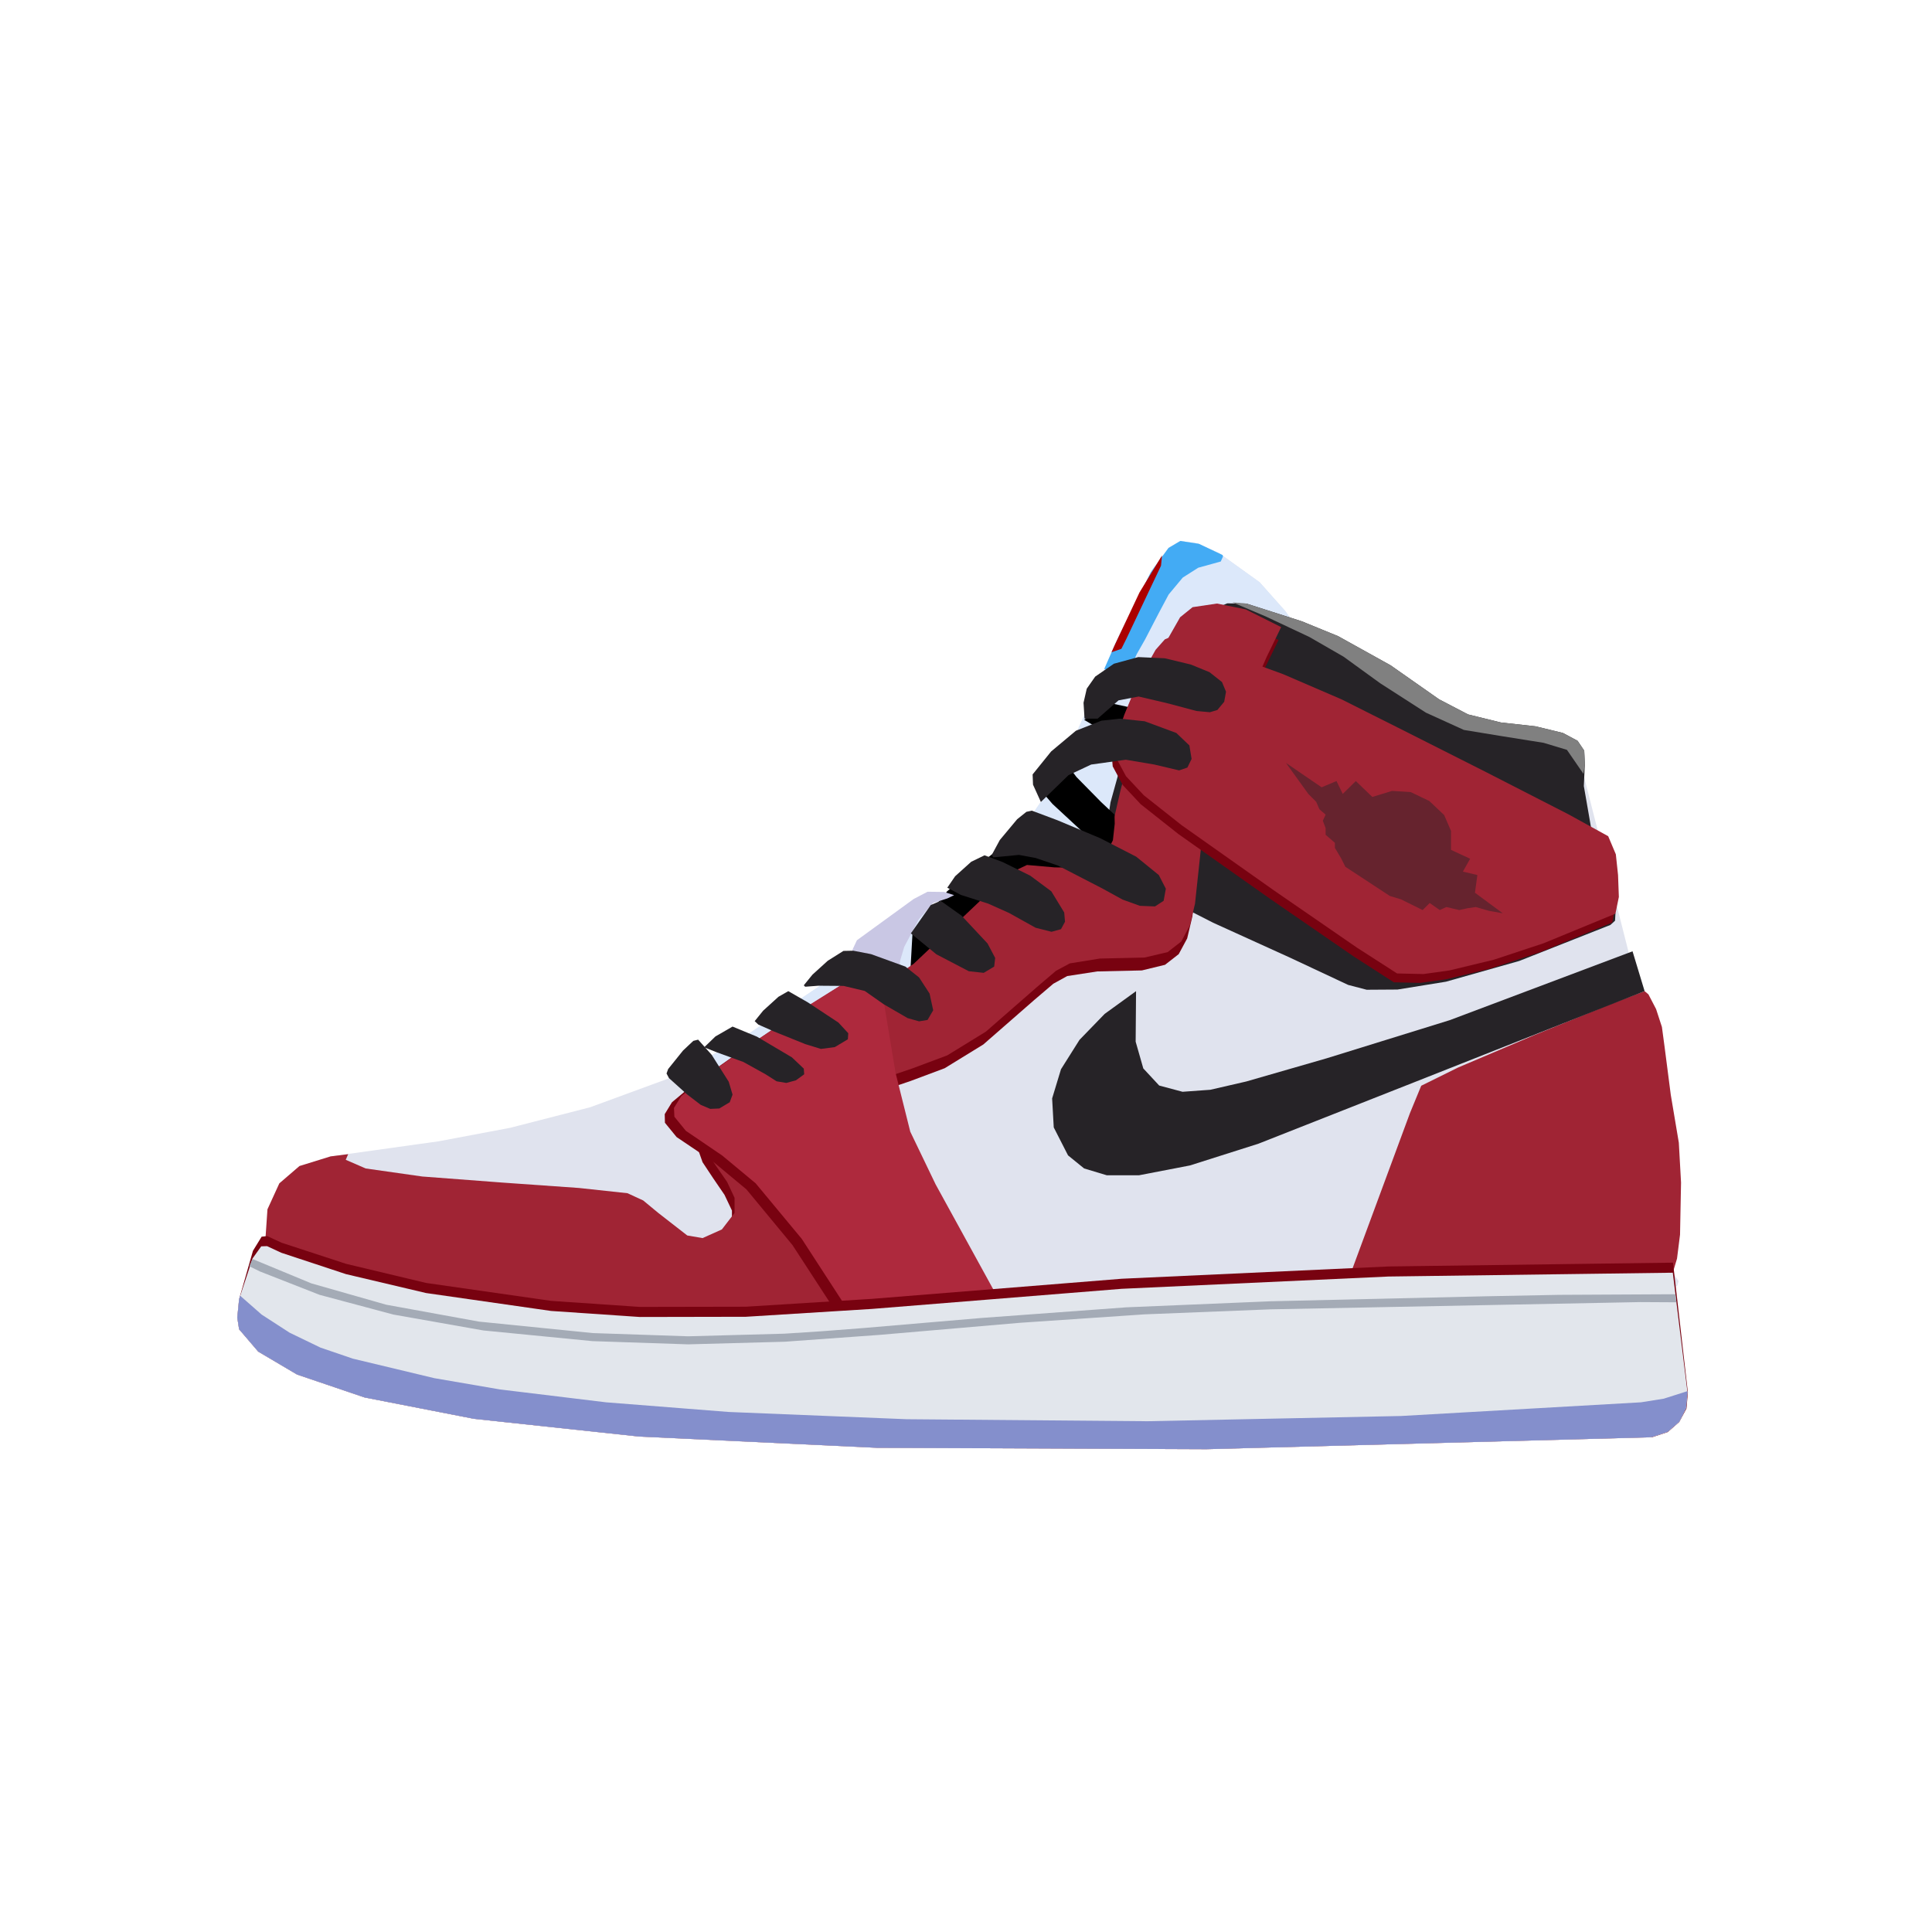 <?xml version="1.0" standalone="no"?><!DOCTYPE svg PUBLIC "-//W3C//DTD SVG 1.1//EN" "http://www.w3.org/Graphics/SVG/1.1/DTD/svg11.dtd"><svg height="96" node-id="1" sillyvg="true" template-height="96" template-width="96" version="1.1" viewBox="0 0 96 96" width="96" xmlns="http://www.w3.org/2000/svg" xmlns:xlink="http://www.w3.org/1999/xlink"><defs node-id="45"></defs><g node-id="60"><g node-id="61"><g node-id="62"><g node-id="63"><path d="M 0.00 0.00 L 96.00 0.00 L 96.00 96.00 L 0.00 96.00 Z" fill="#ffffff" fill-opacity="0" fill-rule="evenodd" group-id="1,2,3,4" node-id="53" stroke="none" target-height="96" target-width="96" target-x="0" target-y="0"></path></g><path d="M 3.00 3.00 L 93.00 3.00 L 93.00 93.00 L 3.00 93.00 Z" fill="none" group-id="1,2,3" node-id="56" stroke="#dddddd" stroke-linecap="butt" stroke-opacity="0" stroke-width="6" target-height="90" target-width="90" target-x="3" target-y="3"></path><path d="M 6.00 6.00 L 90.00 6.00 L 90.00 90.00 L 6.00 90.00 Z" fill="none" group-id="1,2,3" node-id="58" stroke="#dddddd" stroke-linecap="butt" stroke-opacity="0" stroke-width="12" target-height="84" target-width="84" target-x="6" target-y="6"></path></g><path d="M 13.44 61.88 L 13.44 60.03 L 13.94 58.78 L 14.89 57.94 L 16.43 57.46 L 21.80 56.71 L 25.35 56.04 L 29.32 55.02 L 33.19 53.60 L 36.69 51.71 L 43.22 47.32 L 46.30 45.09 L 48.86 43.01 L 51.04 40.83 L 52.33 38.96 L 53.91 35.47 L 55.62 31.53 L 57.27 28.28 L 58.09 27.20 L 58.65 26.88 L 59.49 27.00 L 60.57 27.48 L 62.59 28.93 L 63.87 30.37 L 64.38 31.18 L 65.16 32.02 L 66.18 32.80 L 67.95 33.80 L 71.45 36.01 L 73.04 36.92 L 74.54 37.29 L 77.31 37.56 L 78.29 37.90 L 78.64 38.31 L 81.38 49.11 L 82.02 50.72 L 82.55 53.20 L 82.89 56.84 L 83.12 63.24 L 83.41 63.66 L 83.34 63.89 L 82.89 64.06 L 79.50 64.23 L 72.35 64.48 L 63.88 64.77 L 56.53 65.04 L 48.68 65.62 L 40.56 66.20 L 36.26 66.26 L 31.43 66.04 L 24.42 65.26 L 19.79 64.43 L 14.58 63.24 L 13.83 62.98 L 13.48 62.55 L 13.44 61.88 Z" fill="#e0e3ee" fill-rule="evenodd" group-id="1,2" id="路径-4" node-id="13" stroke="none" target-height="39.38" target-width="69.97" target-x="13.44" target-y="26.88"></path><path d="M 63.87 30.37 L 64.98 31.86 L 64.60 33.19 L 59.02 39.40 L 57.39 41.56 L 56.73 42.33 L 55.50 43.28 L 52.52 45.19 L 51.02 46.24 L 49.83 47.27 L 48.80 48.14 L 46.94 49.41 L 42.57 52.01 L 38.48 54.20 L 36.40 55.12 L 35.86 54.97 L 35.15 54.54 L 34.51 53.96 L 34.09 53.38 L 34.03 53.21 L 36.69 51.71 L 43.22 47.32 L 46.30 45.09 L 48.86 43.01 L 51.04 40.83 L 52.33 38.96 L 53.91 35.47 L 55.62 31.53 L 57.27 28.28 L 58.09 27.20 L 58.65 26.88 L 59.49 27.00 L 60.57 27.48 L 62.59 28.93 L 63.87 30.37 Z" fill="#dce8fa" fill-rule="evenodd" group-id="1,2" id="形状结合" node-id="14" stroke="none" target-height="28.24" target-width="30.95" target-x="34.03" target-y="26.88"></path><path d="M 60.75 27.58 L 60.77 27.65 L 60.66 27.90 L 59.54 28.21 L 58.77 28.70 L 58.07 29.54 L 57.58 30.46 L 56.90 31.77 L 56.48 32.51 L 56.23 33.07 L 55.85 33.45 L 54.87 33.24 L 55.42 31.99 L 57.18 28.44 L 58.06 27.23 L 58.65 26.88 L 59.57 27.02 L 60.75 27.58 Z" fill="#43abf4" fill-rule="evenodd" group-id="1,2" id="路径" node-id="15" stroke="none" target-height="6.57" target-width="5.9" target-x="54.87" target-y="26.88"></path><path d="M 57.69 28.11 L 55.97 31.74 L 55.72 32.24 L 55.23 32.41 L 55.42 31.99 L 56.62 29.44 L 57.74 27.60 L 57.69 28.11 Z" fill="#ab0000" fill-rule="evenodd" group-id="1,2" id="路径" node-id="16" stroke="none" target-height="4.81" target-width="2.51" target-x="55.23" target-y="27.6"></path><path d="M 35.32 53.38 L 36.42 52.77 L 38.20 51.58 L 39.41 50.76 L 42.59 48.67 L 44.15 48.93 L 44.86 48.87 L 45.23 48.36 L 45.34 46.40 L 47.06 44.29 L 48.18 43.31 L 49.90 41.98 L 50.63 41.58 L 50.80 41.65 L 51.00 41.90 L 51.66 42.20 L 53.39 42.60 L 54.82 42.78 L 55.24 42.53 L 55.80 41.61 L 56.64 39.31 L 56.91 37.78 L 56.38 37.24 L 53.87 35.77 L 54.86 35.06 L 55.22 34.95 L 55.97 35.11 L 57.08 35.43 L 57.71 35.77 L 58.14 36.83 L 58.66 38.85 L 58.72 39.97 L 58.51 40.96 L 58.01 41.93 L 57.21 43.06 L 55.36 45.03 L 54.43 45.71 L 53.87 45.92 L 52.30 45.85 L 50.30 45.91 L 49.42 46.15 L 48.87 46.57 L 47.94 48.15 L 46.76 49.96 L 46.03 50.66 L 45.26 51.01 L 42.64 51.99 L 39.29 53.48 L 36.99 54.39 L 36.16 54.33 L 35.58 53.98 L 35.25 53.52 L 35.32 53.38 Z" fill="#000000" fill-rule="evenodd" group-id="1,2" id="路径-24" node-id="17" stroke="none" target-height="19.44" target-width="23.47" target-x="35.25" target-y="34.95"></path><path d="M 80.27 45.40 L 80.25 45.75 L 80.02 45.96 L 75.49 47.75 L 71.85 48.78 L 69.44 49.17 L 67.91 49.18 L 66.99 48.94 L 64.11 47.59 L 60.28 45.85 L 56.79 44.07 L 55.48 43.20 L 54.97 42.64 L 54.88 41.81 L 55.18 39.87 L 55.77 37.74 L 56.67 35.33 L 57.81 33.05 L 59.05 31.28 L 60.05 30.38 L 60.98 29.98 L 61.93 29.99 L 64.68 30.87 L 66.49 31.61 L 69.10 33.06 L 71.51 34.75 L 72.95 35.50 L 74.58 35.90 L 76.30 36.09 L 77.66 36.42 L 78.39 36.81 L 78.72 37.30 L 78.75 37.97 L 78.70 39.06 L 79.09 41.30 L 80.27 45.40 Z" fill="#262327" fill-rule="evenodd" group-id="1,2" id="路径-11" node-id="18" stroke="none" target-height="19.2" target-width="25.39" target-x="54.88" target-y="29.98"></path><path d="M 61.93 29.99 L 64.68 30.87 L 66.49 31.61 L 69.10 33.06 L 71.51 34.75 L 72.95 35.50 L 74.58 35.90 L 76.30 36.09 L 77.66 36.42 L 78.39 36.81 L 78.72 37.30 L 78.75 37.97 L 78.68 38.45 L 77.86 37.26 L 76.70 36.91 L 74.63 36.58 L 72.74 36.27 L 70.85 35.41 L 68.58 33.95 L 66.76 32.63 L 65.06 31.65 L 62.89 30.63 L 61.24 29.93 L 61.93 29.99 Z" fill="#808080" fill-rule="evenodd" group-id="1,2" id="形状结合" node-id="19" stroke="none" target-height="8.52" target-width="17.51" target-x="61.24" target-y="29.93"></path><path d="M 63.53 31.80 L 62.81 33.28 L 61.09 37.22 L 60.10 40.07 L 59.64 42.08 L 59.54 42.83 L 59.25 45.53 L 58.99 46.63 L 58.57 47.41 L 57.89 47.94 L 56.74 48.22 L 54.52 48.27 L 53.03 48.50 L 52.34 48.88 L 51.39 49.69 L 48.86 51.90 L 46.94 53.08 L 45.23 53.72 L 42.97 54.48 L 40.89 55.28 L 40.56 55.76 L 40.78 57.06 L 42.25 60.10 L 46.18 66.20 L 41.00 66.62 L 34.90 66.69 L 27.76 66.35 L 22.30 65.57 L 18.65 64.85 L 14.45 63.88 L 13.70 63.62 L 13.35 63.18 L 13.31 62.51 L 13.31 60.67 L 13.81 59.42 L 14.76 58.58 L 16.30 58.10 L 16.93 58.01 L 16.81 58.22 L 17.88 58.47 L 25.40 59.23 L 28.88 59.61 L 31.05 59.93 L 31.83 60.29 L 32.58 60.90 L 34.02 62.03 L 34.78 62.16 L 35.74 61.73 L 36.37 60.91 L 36.37 60.15 L 36.00 59.37 L 35.44 58.55 L 34.91 57.75 L 34.66 57.04 L 34.62 56.57 L 34.68 55.86 L 35.09 55.15 L 35.88 54.42 L 37.71 53.08 L 42.17 50.41 L 44.06 49.35 L 45.27 48.52 L 47.12 46.78 L 49.31 44.70 L 50.33 43.88 L 50.90 43.61 L 52.27 43.74 L 53.88 43.75 L 54.51 43.43 L 54.92 42.65 L 55.54 39.94 L 56.53 36.13 L 57.77 32.61 L 58.51 31.31 L 59.13 30.80 L 60.34 30.63 L 61.77 30.92 L 63.53 31.80 Z" fill="#780210" fill-rule="evenodd" group-id="1,2" id="路径" node-id="20" stroke="none" target-height="36.06" target-width="50.22" target-x="13.31" target-y="30.63"></path><path d="M 63.66 31.16 L 62.94 32.64 L 61.22 36.58 L 60.23 39.43 L 59.77 41.45 L 59.67 42.19 L 59.38 44.90 L 59.12 45.99 L 58.70 46.78 L 58.02 47.31 L 56.87 47.58 L 54.65 47.63 L 53.16 47.87 L 52.47 48.24 L 51.52 49.05 L 48.99 51.26 L 47.07 52.44 L 45.36 53.08 L 43.10 53.85 L 41.02 54.65 L 40.69 55.12 L 40.90 56.42 L 42.38 59.46 L 46.31 65.56 L 41.13 65.98 L 35.03 66.05 L 27.89 65.71 L 26.40 65.53 L 21.75 64.81 L 18.56 64.17 L 14.71 63.26 L 14.58 63.24 L 14.04 63.11 L 13.52 62.79 L 13.28 62.44 L 13.16 61.99 L 13.29 60.09 L 13.88 58.80 L 14.88 57.94 L 16.43 57.46 L 17.30 57.35 L 17.30 57.35 L 17.18 57.63 L 18.17 58.06 L 20.98 58.46 L 24.94 58.76 L 28.77 59.03 L 31.18 59.29 L 31.96 59.65 L 32.71 60.27 L 34.15 61.39 L 34.91 61.52 L 35.87 61.09 L 36.50 60.27 L 36.50 59.52 L 36.13 58.73 L 35.57 57.92 L 35.04 57.11 L 34.79 56.41 L 34.75 55.93 L 34.81 55.23 L 35.22 54.51 L 36.01 53.78 L 37.84 52.44 L 42.30 49.77 L 44.19 48.71 L 45.40 47.89 L 47.25 46.14 L 49.44 44.06 L 50.46 43.25 L 51.03 42.98 L 52.40 43.10 L 54.01 43.12 L 54.64 42.79 L 55.05 42.02 L 55.67 39.30 L 56.66 35.50 L 57.90 31.97 L 58.64 30.67 L 59.26 30.17 L 60.47 29.99 L 61.90 30.28 L 63.66 31.16 Z" fill="#a02434" fill-rule="evenodd" group-id="1,2" id="路径" node-id="21" stroke="none" target-height="36.06" target-width="50.5" target-x="13.16" target-y="29.99"></path><path d="M 55.38 40.48 L 54.72 39.86 L 53.49 38.61 L 53.01 37.97 L 52.93 37.66 L 52.91 37.57 L 52.64 37.75 L 51.92 38.48 L 51.54 39.07 L 52.30 39.95 L 53.80 41.34 L 54.92 42.13 L 55.15 42.05 L 55.30 41.75 L 55.39 40.93 L 55.38 40.48 Z" fill="#000000" fill-rule="evenodd" group-id="1,2" id="路径-20" node-id="22" stroke="none" target-height="4.56" target-width="3.85" target-x="51.54" target-y="37.57"></path><path d="M 42.49 66.65 L 39.38 61.87 L 37.09 59.10 L 35.43 57.72 L 33.62 56.50 L 33.04 55.79 L 33.03 55.36 L 33.39 54.77 L 34.42 53.91 L 36.70 52.30 L 39.54 50.38 L 42.00 48.83 L 42.92 48.36 L 43.13 48.34 L 43.47 50.18 L 44.04 53.61 L 44.76 56.54 L 46.03 59.15 L 49.83 66.07 L 42.49 66.65 Z" fill="#780210" fill-rule="evenodd" group-id="1,2" id="路径-6" node-id="23" stroke="none" target-height="18.31" target-width="16.8" target-x="33.03" target-y="48.34"></path><path d="M 42.95 66.35 L 39.84 61.56 L 37.55 58.80 L 35.89 57.42 L 34.08 56.19 L 33.51 55.49 L 33.49 55.05 L 33.85 54.47 L 34.88 53.61 L 37.16 51.99 L 40.00 50.07 L 42.46 48.53 L 43.39 48.05 L 43.59 48.03 L 43.93 49.87 L 44.50 53.31 L 45.23 56.23 L 46.49 58.85 L 50.29 65.77 L 42.95 66.35 Z" fill="#ae293d" fill-rule="evenodd" group-id="1,2" id="路径-6" node-id="24" stroke="none" target-height="18.32" target-width="16.8" target-x="33.49" target-y="48.03"></path><path d="M 80.24 43.91 L 80.13 42.89 L 79.75 41.99 L 77.77 40.89 L 73.69 38.81 L 69.33 36.61 L 66.50 35.18 L 63.60 33.94 L 60.12 32.67 L 58.05 32.07 L 57.72 32.21 L 57.26 32.73 L 56.40 34.27 L 55.70 35.97 L 55.23 37.39 L 55.29 38.08 L 55.79 39.01 L 56.68 39.96 L 58.55 41.44 L 63.15 44.69 L 67.27 47.53 L 69.26 48.81 L 70.57 48.84 L 71.86 48.66 L 74.05 48.13 L 76.54 47.31 L 80.11 45.84 L 80.28 45.01 L 80.24 43.91 Z" fill="#780210" fill-rule="evenodd" group-id="1,2" id="路径-7" node-id="25" stroke="none" target-height="16.77" target-width="25.05" target-x="55.23" target-y="32.07"></path><path d="M 80.40 43.48 L 80.29 42.45 L 79.91 41.55 L 77.93 40.46 L 73.85 38.37 L 69.49 36.17 L 66.66 34.75 L 63.76 33.50 L 60.28 32.23 L 58.21 31.63 L 57.88 31.77 L 57.42 32.29 L 56.56 33.83 L 55.86 35.53 L 55.39 36.96 L 55.45 37.64 L 55.95 38.57 L 56.84 39.52 L 58.71 41.00 L 63.31 44.25 L 67.43 47.09 L 69.42 48.37 L 70.73 48.40 L 72.02 48.22 L 74.22 47.69 L 76.70 46.87 L 80.27 45.40 L 80.44 44.57 L 80.40 43.48 Z" fill="#a02434" fill-rule="evenodd" group-id="1,2" id="路径-7" node-id="26" stroke="none" target-height="16.77" target-width="25.05" target-x="55.39" target-y="31.63"></path><path d="M 66.85 63.99 L 70.06 55.31 L 70.62 53.95 L 72.44 53.05 L 76.20 51.45 L 79.94 49.93 L 81.72 49.25 L 81.91 49.41 L 82.29 50.14 L 82.58 51.03 L 82.71 52.00 L 83.02 54.40 L 83.42 56.78 L 83.53 58.76 L 83.48 61.35 L 83.33 62.54 L 83.12 63.24 L 81.17 63.82 L 79.75 63.99 L 66.85 63.99 Z" fill="#a02434" fill-rule="evenodd" group-id="1,2" id="路径-8" node-id="27" stroke="none" target-height="14.74" target-width="16.68" target-x="66.85" target-y="49.25"></path><path d="M 81.12 47.27 L 72.04 50.69 L 65.91 52.59 L 61.92 53.74 L 60.14 54.15 L 58.76 54.25 L 57.60 53.94 L 56.81 53.09 L 56.43 51.76 L 56.45 49.25 L 54.89 50.38 L 53.64 51.67 L 52.72 53.13 L 52.28 54.58 L 52.36 56.02 L 53.07 57.41 L 53.87 58.06 L 55.00 58.40 L 56.59 58.40 L 59.13 57.91 L 62.53 56.83 L 70.29 53.77 L 81.72 49.25 L 81.12 47.27 Z" fill="#262327" fill-rule="evenodd" group-id="1,2" id="路径-9" node-id="28" stroke="none" target-height="11.13" target-width="29.44" target-x="52.28" target-y="47.27"></path><path d="M 36.26 54.77 L 35.74 55.08 L 35.29 55.10 L 34.82 54.90 L 34.14 54.38 L 33.24 53.57 L 33.12 53.34 L 33.20 53.12 L 33.94 52.20 L 34.45 51.72 L 34.69 51.66 L 35.36 52.41 L 36.21 53.75 L 36.40 54.39 L 36.26 54.77 Z" fill="#262327" fill-rule="evenodd" group-id="1,2" id="路径-12" node-id="29" stroke="none" target-height="3.44" target-width="3.28" target-x="33.12" target-y="51.66"></path><path d="M 39.96 53.38 L 39.55 53.68 L 39.07 53.81 L 38.59 53.73 L 38.04 53.38 L 36.94 52.77 L 35.62 52.29 L 34.99 52.04 L 35.55 51.50 L 36.40 51.01 L 37.61 51.51 L 39.35 52.54 L 39.94 53.10 L 39.96 53.38 Z" fill="#262327" fill-rule="evenodd" group-id="1,2" id="路径-13" node-id="30" stroke="none" target-height="2.8" target-width="4.97" target-x="34.99" target-y="51.01"></path><path d="M 42.13 51.64 L 41.48 52.03 L 40.79 52.12 L 40.01 51.88 L 38.45 51.25 L 37.68 50.91 L 37.50 50.74 L 37.92 50.22 L 38.68 49.53 L 39.17 49.25 L 40.13 49.80 L 41.66 50.81 L 42.15 51.34 L 42.13 51.64 Z" fill="#262327" fill-rule="evenodd" group-id="1,2" id="路径-14" node-id="31" stroke="none" target-height="2.87" target-width="4.65" target-x="37.5" target-y="49.25"></path><path d="M 42.34 48.01 L 42.36 47.19 L 42.58 46.72 L 45.40 44.67 L 46.09 44.31 L 46.91 44.32 L 47.41 44.48 L 47.08 44.64 L 46.37 44.87 L 45.66 45.67 L 44.93 47.05 L 44.72 47.76 L 44.71 48.20 L 44.64 48.50 L 44.22 48.69 L 43.05 48.63 L 42.55 48.38 L 42.34 48.01 Z" fill="#c9c7e4" fill-rule="evenodd" group-id="1,2" id="路径-16" node-id="32" stroke="none" target-height="4.38" target-width="5.07" target-x="42.34" target-y="44.31"></path><path d="M 41.91 47.25 L 41.13 47.74 L 40.37 48.43 L 39.94 48.96 L 40.01 49.03 L 40.67 48.98 L 41.92 48.99 L 42.97 49.24 L 43.91 49.90 L 45.10 50.59 L 45.67 50.75 L 46.09 50.68 L 46.37 50.20 L 46.19 49.37 L 45.67 48.57 L 44.99 48.03 L 43.28 47.41 L 42.40 47.24 L 41.91 47.25 Z" fill="#262327" fill-rule="evenodd" group-id="1,2" id="路径-15" node-id="33" stroke="none" target-height="3.51" target-width="6.43" target-x="39.94" target-y="47.24"></path><path d="M 49.40 48.03 L 48.88 48.34 L 48.14 48.26 L 46.53 47.42 L 45.26 46.38 L 46.25 44.97 L 46.74 44.76 L 47.78 45.50 L 49.07 46.88 L 49.45 47.60 L 49.40 48.03 Z" fill="#262327" fill-rule="evenodd" group-id="1,2" id="路径-17" node-id="34" stroke="none" target-height="3.58" target-width="4.19" target-x="45.26" target-y="44.76"></path><path d="M 52.72 46.17 L 52.25 46.30 L 51.46 46.10 L 50.13 45.36 L 49.10 44.90 L 47.75 44.47 L 47.07 44.11 L 47.46 43.54 L 48.26 42.82 L 48.92 42.50 L 49.81 42.83 L 51.19 43.51 L 52.24 44.29 L 52.88 45.34 L 52.92 45.80 L 52.72 46.17 Z" fill="#262327" fill-rule="evenodd" group-id="1,2" id="路径-18" node-id="35" stroke="none" target-height="3.8" target-width="5.85" target-x="47.07" target-y="42.5"></path><path d="M 57.82 44.76 L 57.39 45.04 L 56.64 45.01 L 55.78 44.70 L 54.76 44.14 L 52.57 43.01 L 51.45 42.63 L 50.63 42.48 L 49.59 42.58 L 49.35 42.60 L 49.28 42.48 L 49.68 41.74 L 50.54 40.71 L 51.00 40.34 L 51.27 40.28 L 52.55 40.76 L 54.67 41.65 L 56.46 42.57 L 57.58 43.48 L 57.93 44.16 L 57.82 44.76 Z" fill="#262327" fill-rule="evenodd" group-id="1,2" id="路径-19" node-id="36" stroke="none" target-height="4.76" target-width="8.65" target-x="49.28" target-y="40.28"></path><path d="M 59.21 37.71 L 59.10 37.04 L 58.45 36.42 L 56.88 35.84 L 55.65 35.71 L 54.73 35.81 L 53.46 36.31 L 52.23 37.34 L 51.31 38.48 L 51.33 38.99 L 51.72 39.85 L 53.09 38.52 L 54.22 37.99 L 55.94 37.75 L 57.36 37.99 L 58.59 38.28 L 59.00 38.14 L 59.21 37.71 Z" fill="#262327" fill-rule="evenodd" group-id="1,2" id="路径-21" node-id="37" stroke="none" target-height="4.14" target-width="7.9" target-x="51.31" target-y="35.71"></path><path d="M 83.13 62.74 L 83.87 69.19 L 83.80 69.99 L 83.44 70.66 L 82.87 71.16 L 82.11 71.41 L 81.96 71.42 L 59.95 72.01 L 43.57 71.94 L 31.75 71.38 L 23.55 70.50 L 18.12 69.44 L 14.76 68.30 L 12.83 67.16 L 11.88 66.05 L 11.79 65.47 L 11.88 64.56 L 12.57 62.15 L 13.00 61.45 L 13.28 61.42 L 13.99 61.75 L 17.20 62.80 L 21.18 63.75 L 27.39 64.64 L 31.79 64.94 L 37.06 64.93 L 43.32 64.54 L 55.74 63.54 L 69.00 62.93 L 83.13 62.74 Z" fill="#780210" fill-rule="evenodd" group-id="1,2" id="路径-3" node-id="38" stroke="none" target-height="10.59" target-width="72.08" target-x="11.79" target-y="61.42"></path><path d="M 83.12 63.24 L 83.85 69.18 L 83.78 69.97 L 83.44 70.65 L 82.86 71.15 L 82.10 71.40 L 81.94 71.42 L 59.94 72.01 L 43.56 71.94 L 31.75 71.38 L 23.55 70.50 L 18.12 69.44 L 14.76 68.30 L 12.83 67.16 L 11.88 66.05 L 11.79 65.47 L 11.88 64.56 L 12.55 62.53 L 12.98 61.93 L 13.27 61.92 L 13.98 62.25 L 17.19 63.31 L 21.17 64.25 L 27.38 65.14 L 31.79 65.44 L 37.06 65.43 L 43.32 65.04 L 55.74 64.04 L 68.99 63.43 L 83.12 63.24 Z" fill="#e2e6ec" fill-rule="evenodd" group-id="1,2" id="路径-3" node-id="39" stroke="none" target-height="10.09" target-width="72.06" target-x="11.79" target-y="61.92"></path><path d="M 12.54 62.56 L 12.50 62.54 L 15.47 63.77 L 19.19 64.83 L 23.80 65.67 L 29.46 66.24 L 34.19 66.40 L 38.97 66.27 L 40.82 66.15 L 42.90 65.99 L 42.90 65.99 L 48.76 65.49 L 55.97 64.96 L 63.13 64.66 L 73.91 64.41 L 77.47 64.34 L 83.25 64.31 L 83.30 64.71 L 81.50 64.70 L 63.14 65.06 L 56.86 65.31 L 50.67 65.73 L 43.70 66.33 L 38.99 66.67 L 34.19 66.80 L 29.44 66.64 L 24.02 66.11 L 19.55 65.32 L 15.88 64.34 L 12.92 63.18 L 12.39 62.92 L 12.54 62.56 Z" fill="#a4abb6" fill-rule="evenodd" group-id="1,2" id="路径" node-id="40" stroke="none" target-height="4.26" target-width="70.91" target-x="12.39" target-y="62.54"></path><path d="M 11.93 64.38 L 13.00 65.32 L 14.39 66.22 L 15.92 66.96 L 17.53 67.51 L 21.58 68.48 L 24.84 69.04 L 30.11 69.68 L 36.21 70.16 L 45.05 70.52 L 57.02 70.62 L 69.62 70.36 L 81.54 69.68 L 82.67 69.50 L 83.99 69.08 L 83.84 69.13 L 83.85 69.18 L 83.78 69.97 L 83.44 70.65 L 82.86 71.15 L 82.10 71.40 L 81.94 71.42 L 59.94 72.01 L 43.56 71.94 L 31.75 71.38 L 23.55 70.50 L 18.12 69.44 L 14.76 68.30 L 12.83 67.16 L 11.88 66.05 L 11.79 65.47 L 11.88 64.56 Z" fill="#848fcc" fill-rule="evenodd" group-id="1,2" id="形状结合" node-id="41" stroke="none" target-height="7.63" target-width="72.2" target-x="11.79" target-y="64.38"></path><path d="M 60.10 33.40 L 59.17 33.02 L 57.88 32.71 L 56.56 32.65 L 55.35 32.98 L 54.42 33.62 L 54.00 34.22 L 53.84 34.92 L 53.89 35.71 L 54.54 35.71 L 55.58 34.80 L 56.58 34.61 L 57.95 34.93 L 59.46 35.33 L 60.12 35.39 L 60.49 35.28 L 60.83 34.87 L 60.92 34.37 L 60.72 33.89 L 60.10 33.40 Z" fill="#262327" fill-rule="evenodd" group-id="1,2" id="路径-22" node-id="42" stroke="none" target-height="3.06" target-width="7.08" target-x="53.84" target-y="32.65"></path><path d="M 63.90 37.91 L 65.67 39.12 L 66.41 38.81 L 66.72 39.45 L 67.37 38.81 L 68.19 39.60 L 69.17 39.30 L 70.10 39.36 L 71.02 39.80 L 71.76 40.50 L 72.10 41.29 L 72.10 42.23 L 73.05 42.67 L 72.69 43.31 L 73.41 43.48 L 73.29 44.36 L 74.67 45.38 L 73.99 45.26 L 73.33 45.07 L 72.92 45.13 L 72.51 45.22 L 71.87 45.07 L 71.54 45.22 L 71.04 44.87 L 70.69 45.22 L 69.62 44.69 L 69.06 44.52 L 66.85 43.07 L 66.64 42.65 L 66.33 42.13 L 66.33 41.88 L 65.87 41.48 L 65.87 41.15 L 65.73 40.78 L 65.87 40.48 L 65.56 40.21 L 65.40 39.84 L 65.01 39.45 L 63.90 37.91 Z" fill="#66232e" fill-rule="evenodd" group-id="1,2" id="形状结合" node-id="43" stroke="none" target-height="7.47" target-width="10.77" target-x="63.9" target-y="37.91"></path></g></g></svg>